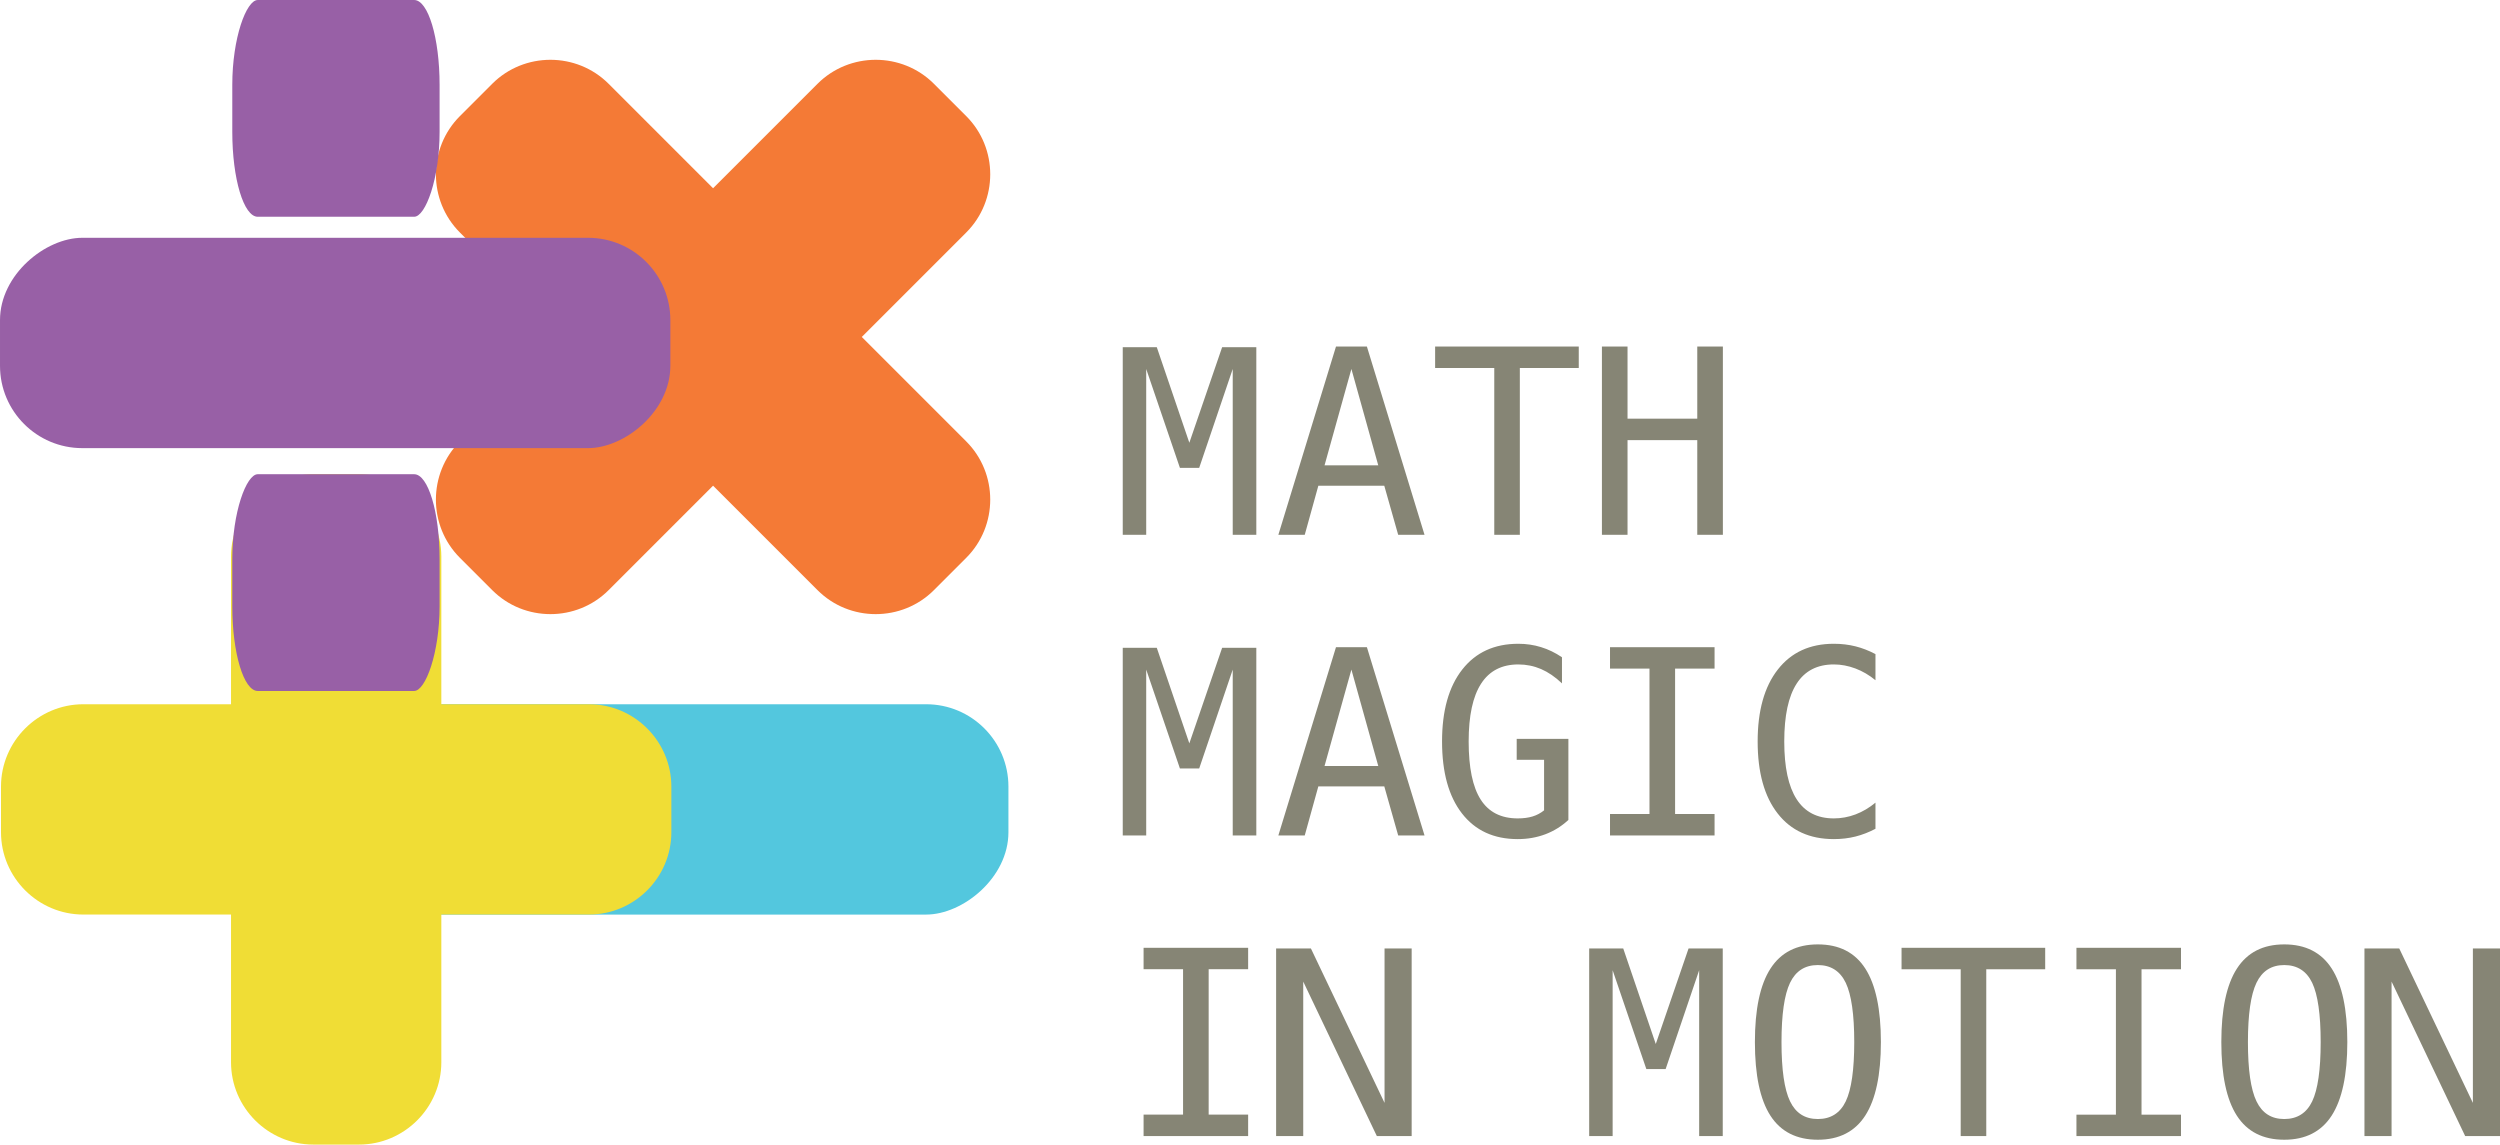 <?xml version="1.0" encoding="UTF-8"?>
<!DOCTYPE svg PUBLIC "-//W3C//DTD SVG 1.1//EN" "http://www.w3.org/Graphics/SVG/1.1/DTD/svg11.dtd">
<!-- Creator: CorelDRAW -->
<svg xmlns="http://www.w3.org/2000/svg" xml:space="preserve" width="164.478mm" height="75.303mm" version="1.1" style="shape-rendering:geometricPrecision; text-rendering:geometricPrecision; image-rendering:optimizeQuality; fill-rule:evenodd; clip-rule:evenodd"
viewBox="0 0 94384.79 43212.03"
 xmlns:xlink="http://www.w3.org/1999/xlink"
 xmlns:xodm="http://www.corel.com/coreldraw/odm/2003">
 <defs>
  <style type="text/css">
   <![CDATA[
    .fil2 {fill:#F47A36}
    .fil1 {fill:#F0DD35}
    .fil3 {fill:#9860A6}
    .fil0 {fill:#53C7DE}
    .fil4 {fill:#868575;fill-rule:nonzero}
   ]]>
  </style>
 </defs>
 <g id="Katman_x0020_1">
  <rect class="fil0" transform="matrix(2.25093E-014 0.85 -8.49905E-001 2.25093E-014 38072.2 26587.8)" width="9342.2" height="29778.09" rx="3656.66" ry="3656.66"/>
  <path class="fil1" d="M25346.23 29695.51l0 1724.46c0,1709.31 -1398.46,3107.77 -3107.72,3107.77l-5576.51 0 0 5576.51c0,1709.31 -1398.52,3107.77 -3107.77,3107.77l-1724.46 0c-1709.31,0 -3107.77,-1398.46 -3107.77,-3107.77l0 -5576.51 -5576.51 0c-1709.31,0 -3107.77,-1398.46 -3107.77,-3107.77l0 -1724.46c0,-1709.26 1398.46,-3107.77 3107.77,-3107.77l5576.51 0 0 -5576.51c0,-1709.26 1398.46,-3107.77 3107.77,-3107.77l1724.46 0c1709.26,0 3107.77,1398.52 3107.77,3107.77l0 5576.51 5576.51 0c1709.26,0 3107.72,1398.52 3107.72,3107.77z"/>
  <path class="fil2" d="M36478.76 21059.83l-1219.36 1219.42c-1208.63,1208.63 -3186.39,1208.63 -4395.02,0l-3943.18 -3943.23 -3943.23 3943.23c-1208.63,1208.63 -3186.39,1208.63 -4395.02,0l-1219.36 -1219.42c-1208.63,-1208.63 -1208.63,-3186.39 0,-4395.02l3943.18 -3943.18 -3943.18 -3943.18c-1208.63,-1208.69 -1208.63,-3186.39 0,-4395.08l1219.36 -1219.36c1208.63,-1208.63 3186.39,-1208.63 4395.02,0l3943.23 3943.18 3943.18 -3943.18c1208.63,-1208.63 3186.39,-1208.63 4395.02,0l1219.36 1219.36c1208.69,1208.69 1208.69,3186.39 0,4395.08l-3943.18 3943.18 3943.18 3943.18c1208.69,1208.63 1208.69,3186.39 0,4395.02z"/>
  <rect class="fil3" transform="matrix(2.25093E-014 0.85 -8.49905E-001 2.25093E-014 25308.6 8977.64)" width="9342.2" height="29778.09" rx="3656.66" ry="3656.66"/>
  <g id="_105553240397824">
   <rect class="fil3" transform="matrix(6.96079E-015 0.876 -2.62825E-001 2.32026E-014 16596.4 -4.29281E-010)" width="9342.2" height="29778.09" rx="3656.66" ry="3656.66"/>
   <rect class="fil3" transform="matrix(6.96079E-015 0.876 -2.62825E-001 2.32026E-014 16596.4 17903.5)" width="9342.2" height="29778.09" rx="3656.66" ry="3656.66"/>
  </g>
  <path class="fil4" d="M42388.11 13107.83l1285.41 0 1228.6 3607.76 1238.3 -3607.76 1290.35 0 0 7083.83 -890.55 0 0 -6261.51 -1265.96 3732.86 -728.04 0 -1272.44 -3732.86 0 6261.51 -885.67 0 0 -7083.83zm8632.53 822.32l-1014.1 3638.58 2028.14 0 -1014.04 -3638.58zm-581.82 -846.65l1166.86 0 2176.02 7108.16 -994.59 0 -524.9 -1852.6 -2489.68 0 -513.53 1852.6 -996.14 0 2175.96 -7108.16zm3742.62 0l5422.95 0 0 809.29 -2224.74 0 0 6298.87 -965.32 0 0 -6298.87 -2232.89 0 0 -809.29zm6297.26 0l966.93 0 0 2723.64 2632.69 0 0 -2723.64 966.93 0 0 7108.16 -966.93 0 0 -3575.23 -2632.69 0 0 3575.23 -966.93 0 0 -7108.16zm-18090.58 11374.01l1285.41 0 1228.6 3607.76 1238.3 -3607.76 1290.35 0 0 7083.83 -890.55 0 0 -6261.51 -1265.96 3732.86 -728.04 0 -1272.44 -3732.86 0 6261.51 -885.67 0 0 -7083.83zm8632.53 822.32l-1014.1 3638.58 2028.14 0 -1014.04 -3638.58zm-581.82 -846.65l1166.86 0 2176.02 7108.16 -994.59 0 -524.9 -1852.6 -2489.68 0 -513.53 1852.6 -996.14 0 2175.96 -7108.16zm8773.92 6523.13c-256.74,237.28 -546.01,417.64 -867.77,539.53 -323.42,121.88 -671.17,183.63 -1044.97,183.63 -901.91,0 -1603.95,-323.36 -2104.52,-968.54 -502.11,-646.78 -752.37,-1551.96 -752.37,-2717.16 0,-1160.37 253.47,-2067.16 762.12,-2715.55 507.05,-648.45 1213.97,-973.47 2117.55,-973.47 298.97,0 585.04,42.29 858.01,126.76 273.04,82.86 536.32,211.29 789.84,381.89l0 986.44c-256.8,-245.38 -520.08,-424.13 -789.84,-541.14 -269.76,-115.4 -555.77,-173.88 -858.01,-173.88 -624.06,0 -1093.69,242.11 -1405.75,726.37 -313.61,484.33 -469.63,1212.36 -469.63,2182.56 0,988.05 151.15,1719.35 455,2193.87 302.3,472.91 768.72,710.13 1397.6,710.13 212.9,0 398.13,-24.33 559.04,-73.11 160.91,-48.72 305.52,-126.76 435.55,-230.74l0 -1909.53 -1033.55 0 0 -789.78 1951.7 0 0 3061.69zm1571.48 -6523.13l3947.37 0 0 809.29 -1490.22 0 0 5489.58 1490.22 0 0 809.29 -3947.37 0 0 -809.29 1490.22 0 0 -5489.58 -1490.22 0 0 -809.29zm10022.03 6856.24c-245.43,130.03 -495.69,227.53 -752.43,292.55 -258.4,65.02 -531.44,97.5 -819.05,97.5 -911.73,0 -1618.65,-321.75 -2120.76,-966.93 -503.78,-643.51 -755.7,-1550.36 -755.7,-2718.76 0,-1160.37 253.52,-2067.16 760.57,-2715.55 505.39,-648.45 1210.7,-973.47 2115.88,-973.47 287.61,0 560.65,32.54 819.05,97.5 256.74,65.02 506.99,162.51 752.43,292.55l0 986.44c-235.68,-194.99 -487.54,-341.27 -757.3,-443.64 -269.76,-100.77 -541.19,-152.76 -814.17,-152.76 -625.66,0 -1093.69,242.11 -1404.08,724.77 -312.06,482.66 -468.09,1210.7 -468.09,2184.17 0,971.81 156.03,1698.18 468.09,2180.84 310.39,482.66 778.42,723.16 1404.08,723.16 279.52,0 552.5,-50.33 820.66,-151.09 268.16,-102.37 518.41,-250.25 750.82,-443.64l0 986.38zm-27631.62 4493.44l3947.37 0 0 809.29 -1490.22 0 0 5489.58 1490.22 0 0 809.29 -3947.37 0 0 -809.29 1490.22 0 0 -5489.58 -1490.22 0 0 -809.29zm5003.7 24.33l1313.07 0 2780.57 5830.9 0 -5830.9 1023.8 0 0 7083.83 -1314.68 0 -2778.96 -5832.5 0 5832.5 -1023.8 0 0 -7083.83zm11819.37 0l1285.41 0 1228.6 3607.76 1238.3 -3607.76 1290.35 0 0 7083.83 -890.55 0 0 -6261.51 -1265.96 3732.86 -728.04 0 -1272.44 -3732.86 0 6261.51 -885.67 0 0 -7083.83zm10007.34 3536.26c0,-1043.37 -107.25,-1789.25 -320.15,-2237.77 -214.5,-446.91 -567.13,-671.17 -1054.67,-671.17 -485.93,0 -835.35,224.26 -1049.85,671.17 -214.5,448.52 -321.75,1194.4 -321.75,2237.77 0,1041.64 107.25,1785.98 321.75,2232.89 214.5,448.52 563.92,671.11 1049.85,671.11 487.54,0 840.17,-222.59 1054.67,-667.9 212.9,-446.91 320.15,-1191.19 320.15,-2236.1zm1005.95 0c0,1238.3 -196.66,2161.33 -588.31,2770.75 -391.65,609.42 -989.65,914.94 -1792.46,914.94 -802.81,0 -1400.87,-303.91 -1790.86,-910.06 -390.04,-606.15 -585.04,-1530.85 -585.04,-2775.63 0,-1239.96 194.99,-2166.27 588.25,-2775.69 391.65,-609.42 988.1,-913.33 1787.64,-913.33 802.81,0 1400.81,303.91 1792.46,913.33 391.65,609.42 588.31,1535.72 588.31,2775.69zm780.03 -3560.59l5422.95 0 0 809.29 -2224.74 0 0 6298.87 -965.32 0 0 -6298.87 -2232.89 0 0 -809.29zm6602.78 0l3947.37 0 0 809.29 -1490.22 0 0 5489.58 1490.22 0 0 809.29 -3947.37 0 0 -809.29 1490.22 0 0 -5489.58 -1490.22 0 0 -809.29zm9220.83 3560.59c0,-1043.37 -107.25,-1789.25 -320.15,-2237.77 -214.5,-446.91 -567.13,-671.17 -1054.67,-671.17 -485.93,0 -835.35,224.26 -1049.85,671.17 -214.5,448.52 -321.75,1194.4 -321.75,2237.77 0,1041.64 107.25,1785.98 321.75,2232.89 214.5,448.52 563.92,671.11 1049.85,671.11 487.54,0 840.17,-222.59 1054.67,-667.9 212.9,-446.91 320.15,-1191.19 320.15,-2236.1zm1005.95 0c0,1238.3 -196.66,2161.33 -588.31,2770.75 -391.65,609.42 -989.65,914.94 -1792.46,914.94 -802.81,0 -1400.87,-303.91 -1790.86,-910.06 -390.04,-606.15 -585.04,-1530.85 -585.04,-2775.63 0,-1239.96 194.99,-2166.27 588.25,-2775.69 391.65,-609.42 988.1,-913.33 1787.64,-913.33 802.81,0 1400.81,303.91 1792.46,913.33 391.65,609.42 588.31,1535.72 588.31,2775.69zm646.78 -3536.26l1313.07 0 2780.57 5830.9 0 -5830.9 1023.8 0 0 7083.83 -1314.68 0 -2778.96 -5832.5 0 5832.5 -1023.8 0 0 -7083.83z"/>
 </g>
</svg>
